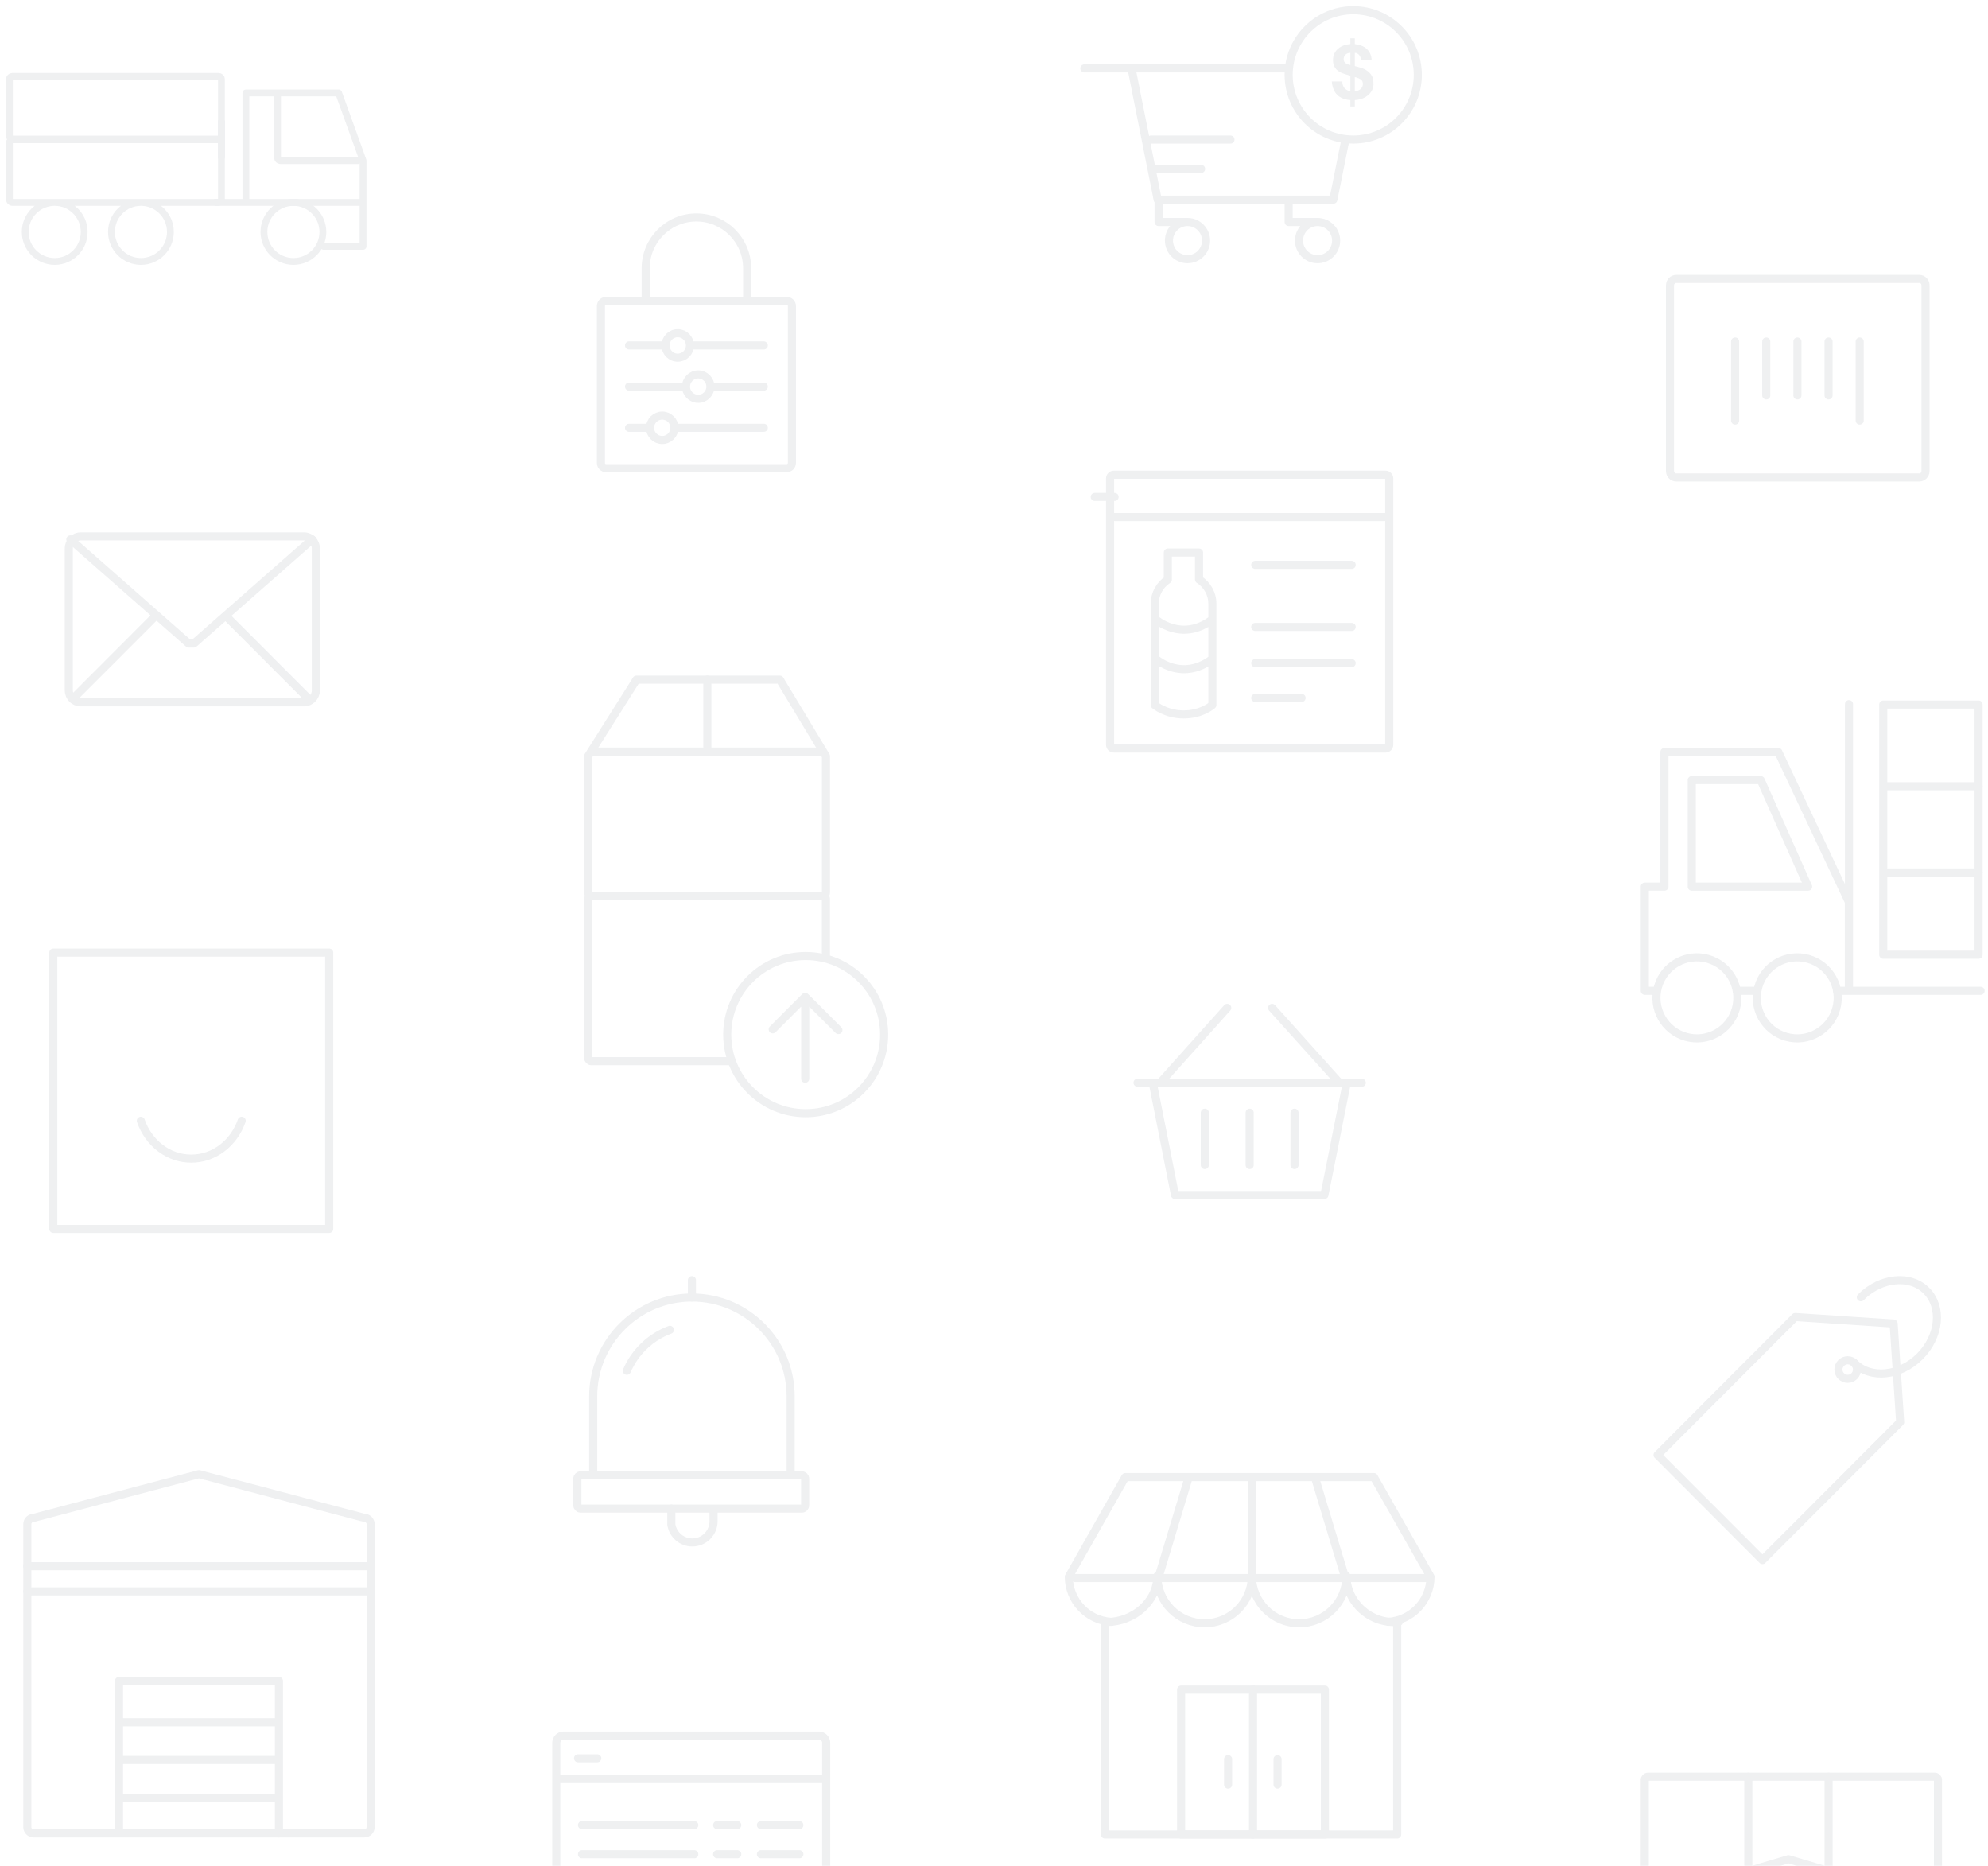 <svg width="308" height="289" viewBox="0 0 308 289" xmlns="http://www.w3.org/2000/svg"><title>Pattern</title><g fill="none" fill-rule="evenodd" opacity=".08"><g stroke="#2D3B4E" stroke-width="1.25" stroke-linecap="round" stroke-linejoin="round"><path d="M299.76 320.683h-44.453c-.267 0-.486-.22-.486-.486v-44.512c0-.266.22-.486.487-.486h44.454c.267 0 .487.22.487.485v44.512c0 .267-.22.486-.486.486z"/><path d="M270.864 275.2v14.623l6.218-1.852 6.22 1.853V275.2"/></g><g stroke="#2D3B4E" stroke-width="1.25" stroke-linecap="round" stroke-linejoin="round"><path d="M273.058 241.644l-16.255-16.282 21.33-21.37 15.244 1.017 1.012 15.267-21.332 21.367z"/><path d="M287.28 213.15c-.56.56-1.468.56-2.032 0-.56-.563-.56-1.476 0-2.036.564-.562 1.47-.562 2.033 0 .562.56.562 1.473 0 2.035z"/><path d="M288.296 200.935c3.088-3.09 7.636-3.546 10.16-1.017 2.526 2.53 2.07 7.085-1.016 10.178-3.086 3.092-7.634 3.547-10.16 1.018"/></g><g stroke="#2D3B4E" stroke-width="1.25" stroke-linecap="round" stroke-linejoin="round"><path d="M273.645 52.9v6.405M278.47 52.9v8.352M268.82 52.9v12.245M273.645 52.9v8.352M283.295 52.9v8.352M288.12 52.9v12.245M297.348 73.96h-37.644c-.535 0-.972-.438-.972-.973v-28.81c0-.536.437-.973.972-.973h37.644c.534 0 .97.437.97.972v28.81c0 .536-.436.973-.97.973z"/></g><g stroke="#2D3B4E" stroke-width="1.25" stroke-linecap="round" stroke-linejoin="round"><path d="M205.268 284.15h-22.28v-22.444h22.28v22.443z"/><path d="M216.464 251.225v32.925h-45.27v-32.915"/><path d="M171.492 251.235c4.044 0 7.813-3.082 7.813-7.13 0 4.048 3.283 7.33 7.327 7.33 4.045 0 7.323-3.282 7.323-7.33 0 4.048 3.277 7.33 7.32 7.33 4.046 0 7.322-3.282 7.322-7.33 0 4.048 3.753 7.577 8.144 7.09"/><path d="M215.1 251.21c3.642-.244 6.523-3.28 6.523-6.993l-8.768-15.43h-38.513l-8.75 15.43c0 3.722 2.898 6.767 6.557 6.996M166.62 244.427h54.676M193.943 228.786v16.133M179.305 244.92l4.87-16.134M208.574 244.92l-4.867-16.134M194.128 261.707v22.443M190.266 272.475v3.943M197.93 272.475v3.943"/></g><g stroke="#2D3B4E" stroke-width="1.25" stroke-linecap="round" stroke-linejoin="round"><path d="M178.594 167.706l3.445 17.392h23.15l3.473-17.392M190.134 156.11l-10.383 11.595M197.082 156.11l10.422 11.595M176.238 167.706h34.74M193.608 172.344v8.116M186.66 172.344v8.116M200.556 172.344v8.116"/></g><g stroke="#2D3B4E" stroke-width="1.25" stroke-linecap="round" stroke-linejoin="round"><path d="M169.607 76.97h3.08M214.65 115.946h-42.084c-.32 0-.583-.263-.583-.584V74.115c0-.32.262-.584.583-.584h42.085c.322 0 .584.264.584.585v41.247c0 .32-.262.584-.583.584zM171.983 80.087h43.25M194.473 87.488h14.94M194.473 97.104h14.94M194.473 102.713h14.94M194.473 108.104h7.18"/><path d="M185.765 89.755v-4.17h-4.834v4.19c-1.215.8-2.028 2.175-2.028 3.733v15.694s1.72 1.46 4.465 1.46c2.864 0 4.463-1.46 4.463-1.46V93.508c0-1.574-.83-2.955-2.065-3.753zM179.05 95.937s3.93 3.496 8.586.145M179.05 102.056s3.93 3.496 8.586.146"/></g><path d="M175.304 10.595l4.05 20.328h27.22s1.377-6.858 1.795-8.93M199.127 10.595H168" stroke="#2D3B4E" stroke-width="1.25" stroke-linecap="round" stroke-linejoin="round"/><path d="M179.5 30.923v3.463h4.48M181.104 37.266c0-1.59 1.288-2.88 2.876-2.88 1.59 0 2.875 1.29 2.875 2.88 0 1.59-1.286 2.88-2.875 2.88-1.588 0-2.876-1.29-2.876-2.88zM199.65 30.923v3.463h4.48M201.255 37.266c0-1.59 1.288-2.88 2.875-2.88 1.588 0 2.876 1.29 2.876 2.88 0 1.59-1.288 2.88-2.876 2.88-1.587 0-2.875-1.29-2.875-2.88zM178.314 21.618h12.32M178.603 26.163h7.484M199.65 11.6c0-5.533 4.478-10.017 10.004-10.017s10.004 4.484 10.004 10.017c0 5.533-4.478 10.017-10.004 10.017S199.65 17.133 199.65 11.6z" stroke="#2D3B4E" stroke-width="1.25" stroke-linecap="round" stroke-linejoin="round"/><path d="M207.972 12.626h-1.636c.077.912.36 1.604.847 2.076s1.164.74 2.03.8v.987h.685v-.987c.58-.04 1.055-.155 1.426-.348.372-.194.667-.414.888-.662.22-.247.373-.5.458-.76.085-.26.128-.473.128-.643 0-.194-.014-.414-.04-.662-.028-.247-.115-.495-.262-.742-.147-.248-.375-.485-.684-.713-.31-.23-.75-.42-1.323-.575-.11-.03-.212-.058-.308-.08l-.284-.07V8.193c.262 0 .487.108.672.325.186.216.283.478.29.788h1.648c-.024-.402-.11-.75-.256-1.044-.146-.294-.336-.54-.568-.737-.232-.197-.5-.352-.806-.464-.306-.112-.632-.187-.98-.226v-.893h-.685v.893c-.348.023-.684.09-1.01.203-.324.112-.61.27-.858.476-.247.204-.446.458-.597.76-.15.3-.226.65-.226 1.043 0 .386.065.71.197.968.13.26.306.476.527.65.22.174.47.313.748.417.278.105.56.196.847.273.077.015.15.033.214.052.066.02.118.037.157.052v2.425c-.356-.07-.653-.232-.893-.487-.24-.256-.356-.604-.348-1.044zm1.926 1.53V11.93c.456.123.78.26.968.41.19.152.284.378.284.68 0 .186-.038.346-.116.48-.077.137-.176.25-.295.344-.12.092-.257.164-.407.214-.15.05-.296.083-.435.1zm-.685-5.962v1.89c-.37-.084-.638-.196-.8-.335-.163-.14-.244-.338-.244-.593 0-.162.028-.304.086-.423.058-.12.137-.22.238-.302.1-.08.213-.14.336-.18.124-.04.252-.058.383-.058z" fill="#2D3B4E"/><g stroke="#2D3B4E" stroke-width="1.25" stroke-linecap="round" stroke-linejoin="round"><path d="M126.878 309.94H87.306c-.618 0-1.123-.505-1.123-1.126v-38.868c0-.618.505-1.126 1.123-1.126h39.572c.617 0 1.125.508 1.125 1.126v38.868c0 .62-.508 1.127-1.125 1.127zM86.182 275.564h41.82M89.557 272.343h2.977M90.168 282.697h17.4M111.103 282.697h3.12M117.89 282.697h5.956M90.168 287.205h17.4M111.103 287.205h3.12M117.89 287.205h5.956"/></g><g stroke="#2D3B4E" stroke-width="1.25" stroke-linecap="round" stroke-linejoin="round"><path d="M91.904 228.527V216.29c0-8.458 6.848-15.316 15.296-15.316s15.297 6.858 15.297 15.317v12.237M97.12 212.325c1.258-2.924 3.67-5.23 6.665-6.348M124.248 233.668H89.936c-.266 0-.486-.22-.486-.487v-4.166c0-.268.22-.486.486-.486h34.312c.266 0 .486.218.486.486v4.167c0 .268-.22.488-.486.488z"/><path d="M104.007 233.668v2.478c.255 1.57 1.613 2.766 3.25 2.766 1.82 0 3.296-1.476 3.296-3.297v-1.68M107.2 200.974v-2.69"/></g><g stroke="#2D3B4E" stroke-width="1.25" stroke-linecap="round" stroke-linejoin="round"><path d="M269.07 153.47h3.203M284.612 153.47h1.83v-13.764l-10.932-23.23h-17.636v20.862h-3.047v16.132h1.803M286.464 109.065v44.405h20.387"/><path d="M306.543 147.882H291.77V109.13h14.773v38.752zM262.102 120.835h10.69l7.34 16.504h-18.03v-16.505zM284.476 156.275c-.944 3.335-4.41 5.27-7.74 4.325-3.33-.945-5.264-4.416-4.32-7.75.945-3.335 4.41-5.273 7.74-4.325 3.33.945 5.264 4.416 4.32 7.75zM268.93 156.275c-.944 3.335-4.41 5.27-7.74 4.325-3.33-.945-5.264-4.416-4.32-7.75.945-3.335 4.41-5.273 7.74-4.325 3.33.945 5.265 4.416 4.32 7.75zM292.12 135.14h14.445M292.12 121.787h14.445"/></g><g stroke="#2D3B4E" stroke-width="1.25" stroke-linecap="round" stroke-linejoin="round"><path d="M92.023 116.42h35.138M109.592 105.27v11.15M136.98 160.252c0 6.72-5.442 12.17-12.155 12.17-6.715 0-12.157-5.45-12.157-12.17 0-6.722 5.442-12.17 12.157-12.17 6.713 0 12.155 5.448 12.155 12.17z"/><path d="M119.713 159.44l5.034-5.04 5.147 5.153M124.747 154.4v12.685M127.962 117.115l-7.147-11.846h-22.21l-7.48 11.845v21.176c0 .27.22.487.486.487h35.866c.268 0 .486-.218.486-.486v-21.175zM113.117 164.37H91.612c-.268 0-.485-.22-.485-.486v-24.62c0-.268.217-.486.485-.486h35.863c.268 0 .486.218.486.486v8.685"/></g><g stroke="#2D3B4E" stroke-width="1.25" stroke-linecap="round" stroke-linejoin="round"><path d="M121.894 72.516h-28c-.438 0-.796-.358-.796-.798V47.406c0-.438.358-.798.795-.798h28c.438 0 .798.36.798.798v24.312c0 .44-.36.798-.796.798z"/><path d="M100.034 46.61v-5.057c0-4.346 3.518-7.872 7.86-7.872 4.34 0 7.86 3.527 7.86 7.873v5.056M110.064 59.885c0 1.044-.845 1.892-1.89 1.892-1.044 0-1.89-.848-1.89-1.892 0-1.045.846-1.893 1.89-1.893 1.045 0 1.89.848 1.89 1.893zM97.454 59.884h8.41M110.303 59.884h8.03M104.49 66.264c0 1.045-.846 1.893-1.89 1.893-1.045 0-1.89-.848-1.89-1.893 0-1.044.845-1.892 1.89-1.892 1.044 0 1.89.848 1.89 1.892zM97.454 66.264h3.254M104.49 66.264h13.844M106.89 53.505c0 1.044-.844 1.893-1.89 1.893-1.043 0-1.888-.85-1.888-1.893 0-1.045.845-1.893 1.89-1.893 1.044 0 1.89.848 1.89 1.893zM97.454 53.504h5.61M106.89 53.504h11.443"/></g><g stroke="#2D3B4E" stroke-width="1.25" stroke-linecap="round" stroke-linejoin="round"><path d="M56.45 283.985H5.205c-.535 0-.972-.437-.972-.972V236.08c0-.536.437-.974.972-.974l25.62-6.772 25.625 6.772c.534 0 .97.438.97.973v46.933c0 .535-.436.972-.97.972z"/><path d="M18.44 283.505v-23.143h24.773v23.624M18.44 266.764h24.773M18.44 272.605h24.773M18.44 278.446h24.773M4.233 242.598H57.42M4.233 246.492H57.42"/></g><g stroke="#2D3B4E" stroke-width="1.25" stroke-linecap="round" stroke-linejoin="round"><path d="M37.446 173.595c-1.186 3.428-4.238 5.867-7.815 5.867-3.576 0-6.626-2.438-7.813-5.863"/><path d="M51.003 147.55H8.26v42.8h42.743v-42.8z"/></g><g stroke="#2D3B4E" stroke-width="1.25" stroke-linecap="round" stroke-linejoin="round"><path d="M47.088 108.788h-34.58c-1.02 0-1.845-.83-1.845-1.85V84.935c0-1.022.826-1.85 1.846-1.85h34.578c1.02 0 1.847.828 1.847 1.85v22.003c0 1.02-.827 1.85-1.847 1.85z"/><path d="M48.365 83.55L30.038 99.674h-.812L10.898 83.55M11.247 108.276l12.776-12.794M47.845 108.276L35.068 95.482"/></g><g stroke="#2D3B4E" stroke-width="1.055" stroke-linecap="round" stroke-linejoin="round"><path d="M13.045 35.923c0 2.525-2.044 4.572-4.566 4.572-2.523 0-4.57-2.047-4.57-4.572s2.047-4.572 4.57-4.572c2.52 0 4.565 2.048 4.565 4.573zM26.403 35.923c0 2.525-2.044 4.572-4.566 4.572s-4.568-2.047-4.568-4.572 2.045-4.572 4.567-4.572c2.522 0 4.566 2.048 4.566 4.573zM50.025 35.923c0 2.525-2.044 4.572-4.566 4.572-2.523 0-4.568-2.047-4.568-4.572s2.045-4.572 4.567-4.572c2.52 0 4.565 2.048 4.565 4.573zM33.864 21.65H1.907c-.245 0-.445.2-.445.444v8.81c0 .246.2.447.445.447h31.957c.245 0 .445-.2.445-.445V18.86"/><path d="M33.864 21.533H1.907c-.245 0-.445-.2-.445-.445v-8.81c0-.247.2-.447.445-.447h31.957c.245 0 .445.2.445.447V24.32M50.126 38.154h6.126V24.882L52.465 14.4H38.097v16.95h17.486M33.42 31.35h6.347"/><path d="M55.47 24.883H43.444c-.245 0-.445-.2-.445-.446v-9.48"/></g></g></svg>